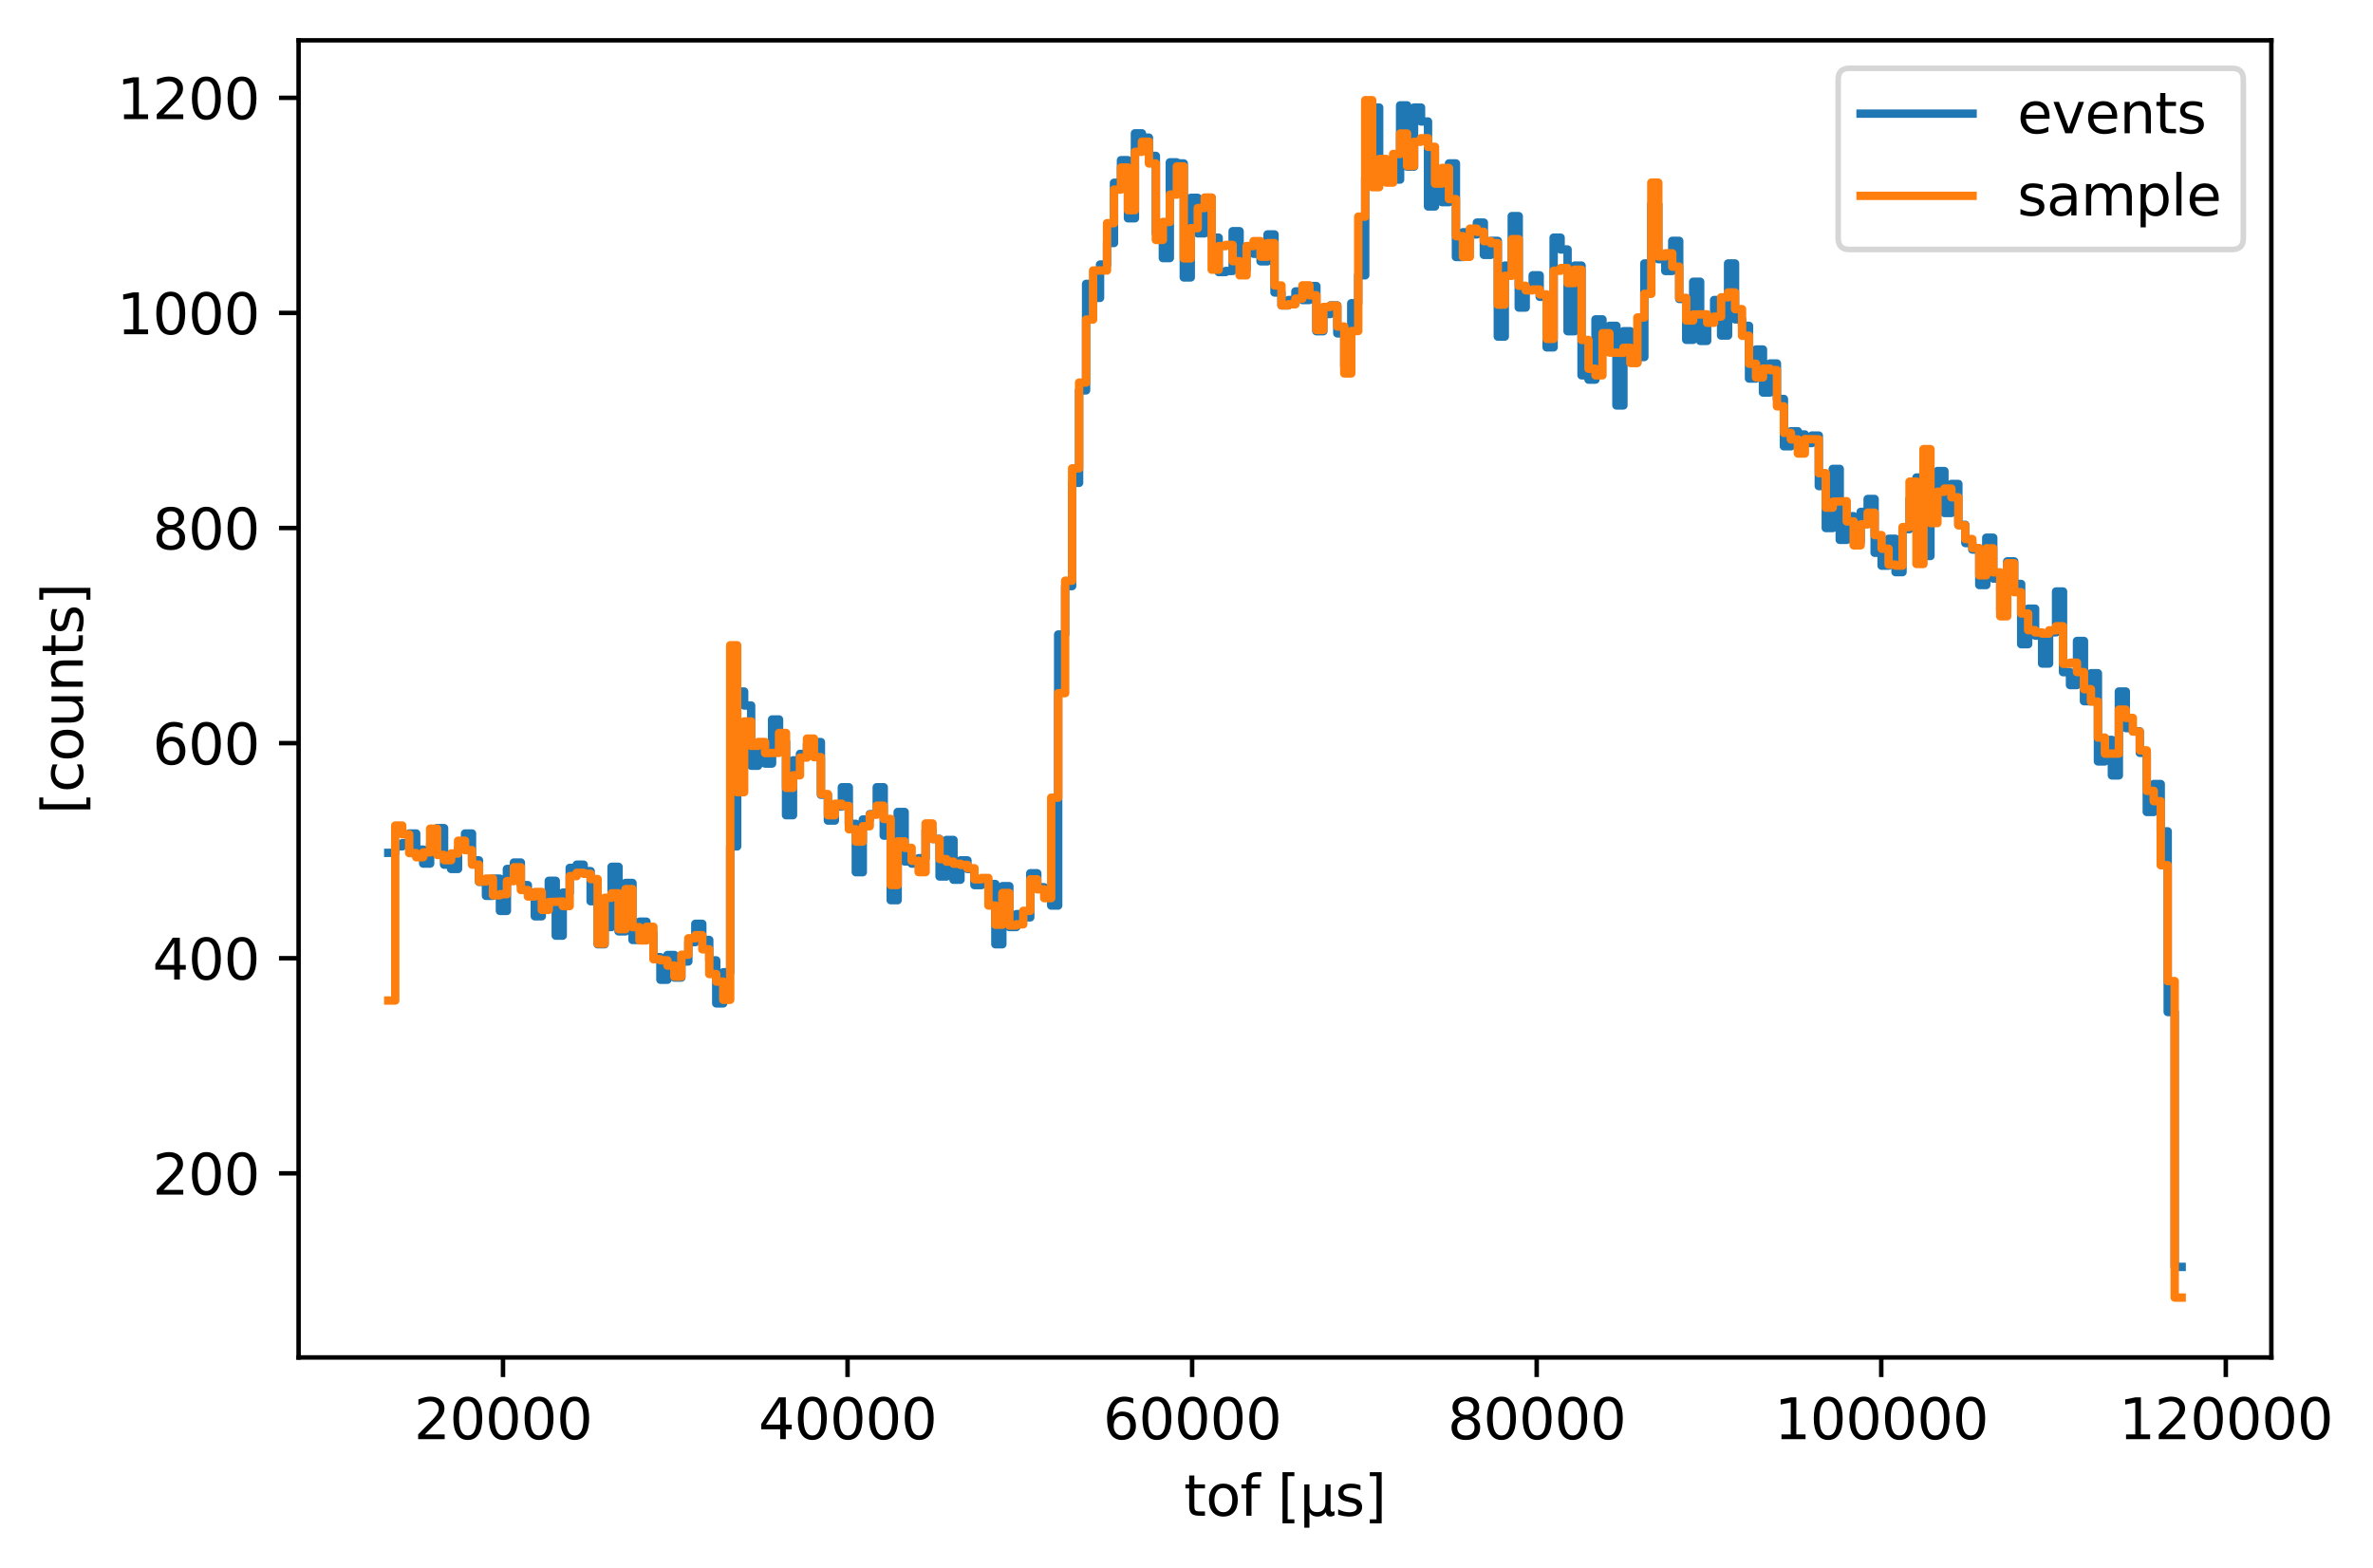 <?xml version="1.0" encoding="utf-8" standalone="no"?>
<!DOCTYPE svg PUBLIC "-//W3C//DTD SVG 1.1//EN"
  "http://www.w3.org/Graphics/SVG/1.1/DTD/svg11.dtd">
<svg xmlns:xlink="http://www.w3.org/1999/xlink" width="423.801pt" height="279.996pt" viewBox="0 0 423.801 279.996" xmlns="http://www.w3.org/2000/svg" version="1.1">
 <defs>
  <style type="text/css">*{stroke-linejoin: round; stroke-linecap: butt}</style>
 </defs>
 <g id="figure_1">
  <g id="patch_1">
   <path d="M 0 279.996 
L 423.801 279.996 
L 423.801 0 
L 0 0 
z
" style="fill: #ffffff"/>
  </g>
  <g id="axes_1">
   <g id="patch_2">
    <path d="M 53.328 242.44 
L 405.644 242.44 
L 405.644 7.2 
L 53.328 7.2 
z
" style="fill: #ffffff"/>
   </g>
   <g id="matplotlib.axis_1">
    <g id="xtick_1">
     <g id="line2d_1">
      <defs>
       <path id="m0e25da9e08" d="M 0 0 
L 0 3.5 
" style="stroke: #000000; stroke-width: 0.8"/>
      </defs>
      <g>
       <use xlink:href="#m0e25da9e08" x="89.833" y="242.44" style="stroke: #000000; stroke-width: 0.8"/>
      </g>
     </g>
     <g id="text_1">
      <!-- 20000 -->
      <g transform="translate(73.927 257.038) scale(0.1 -0.1)">
       <defs>
        <path id="DejaVuSans-32" d="M 1228 531 
L 3431 531 
L 3431 0 
L 469 0 
L 469 531 
Q 828 903 1448 1529 
Q 2069 2156 2228 2338 
Q 2531 2678 2651 2914 
Q 2772 3150 2772 3378 
Q 2772 3750 2511 3984 
Q 2250 4219 1831 4219 
Q 1534 4219 1204 4116 
Q 875 4013 500 3803 
L 500 4441 
Q 881 4594 1212 4672 
Q 1544 4750 1819 4750 
Q 2544 4750 2975 4387 
Q 3406 4025 3406 3419 
Q 3406 3131 3298 2873 
Q 3191 2616 2906 2266 
Q 2828 2175 2409 1742 
Q 1991 1309 1228 531 
z
" transform="scale(0.016)"/>
        <path id="DejaVuSans-30" d="M 2034 4250 
Q 1547 4250 1301 3770 
Q 1056 3291 1056 2328 
Q 1056 1369 1301 889 
Q 1547 409 2034 409 
Q 2525 409 2770 889 
Q 3016 1369 3016 2328 
Q 3016 3291 2770 3770 
Q 2525 4250 2034 4250 
z
M 2034 4750 
Q 2819 4750 3233 4129 
Q 3647 3509 3647 2328 
Q 3647 1150 3233 529 
Q 2819 -91 2034 -91 
Q 1250 -91 836 529 
Q 422 1150 422 2328 
Q 422 3509 836 4129 
Q 1250 4750 2034 4750 
z
" transform="scale(0.016)"/>
       </defs>
       <use xlink:href="#DejaVuSans-32"/>
       <use xlink:href="#DejaVuSans-30" x="63.623"/>
       <use xlink:href="#DejaVuSans-30" x="127.246"/>
       <use xlink:href="#DejaVuSans-30" x="190.869"/>
       <use xlink:href="#DejaVuSans-30" x="254.492"/>
      </g>
     </g>
    </g>
    <g id="xtick_2">
     <g id="line2d_2">
      <g>
       <use xlink:href="#m0e25da9e08" x="151.369" y="242.44" style="stroke: #000000; stroke-width: 0.8"/>
      </g>
     </g>
     <g id="text_2">
      <!-- 40000 -->
      <g transform="translate(135.463 257.038) scale(0.1 -0.1)">
       <defs>
        <path id="DejaVuSans-34" d="M 2419 4116 
L 825 1625 
L 2419 1625 
L 2419 4116 
z
M 2253 4666 
L 3047 4666 
L 3047 1625 
L 3713 1625 
L 3713 1100 
L 3047 1100 
L 3047 0 
L 2419 0 
L 2419 1100 
L 313 1100 
L 313 1709 
L 2253 4666 
z
" transform="scale(0.016)"/>
       </defs>
       <use xlink:href="#DejaVuSans-34"/>
       <use xlink:href="#DejaVuSans-30" x="63.623"/>
       <use xlink:href="#DejaVuSans-30" x="127.246"/>
       <use xlink:href="#DejaVuSans-30" x="190.869"/>
       <use xlink:href="#DejaVuSans-30" x="254.492"/>
      </g>
     </g>
    </g>
    <g id="xtick_3">
     <g id="line2d_3">
      <g>
       <use xlink:href="#m0e25da9e08" x="212.905" y="242.44" style="stroke: #000000; stroke-width: 0.8"/>
      </g>
     </g>
     <g id="text_3">
      <!-- 60000 -->
      <g transform="translate(196.999 257.038) scale(0.1 -0.1)">
       <defs>
        <path id="DejaVuSans-36" d="M 2113 2584 
Q 1688 2584 1439 2293 
Q 1191 2003 1191 1497 
Q 1191 994 1439 701 
Q 1688 409 2113 409 
Q 2538 409 2786 701 
Q 3034 994 3034 1497 
Q 3034 2003 2786 2293 
Q 2538 2584 2113 2584 
z
M 3366 4563 
L 3366 3988 
Q 3128 4100 2886 4159 
Q 2644 4219 2406 4219 
Q 1781 4219 1451 3797 
Q 1122 3375 1075 2522 
Q 1259 2794 1537 2939 
Q 1816 3084 2150 3084 
Q 2853 3084 3261 2657 
Q 3669 2231 3669 1497 
Q 3669 778 3244 343 
Q 2819 -91 2113 -91 
Q 1303 -91 875 529 
Q 447 1150 447 2328 
Q 447 3434 972 4092 
Q 1497 4750 2381 4750 
Q 2619 4750 2861 4703 
Q 3103 4656 3366 4563 
z
" transform="scale(0.016)"/>
       </defs>
       <use xlink:href="#DejaVuSans-36"/>
       <use xlink:href="#DejaVuSans-30" x="63.623"/>
       <use xlink:href="#DejaVuSans-30" x="127.246"/>
       <use xlink:href="#DejaVuSans-30" x="190.869"/>
       <use xlink:href="#DejaVuSans-30" x="254.492"/>
      </g>
     </g>
    </g>
    <g id="xtick_4">
     <g id="line2d_4">
      <g>
       <use xlink:href="#m0e25da9e08" x="274.442" y="242.44" style="stroke: #000000; stroke-width: 0.8"/>
      </g>
     </g>
     <g id="text_4">
      <!-- 80000 -->
      <g transform="translate(258.535 257.038) scale(0.1 -0.1)">
       <defs>
        <path id="DejaVuSans-38" d="M 2034 2216 
Q 1584 2216 1326 1975 
Q 1069 1734 1069 1313 
Q 1069 891 1326 650 
Q 1584 409 2034 409 
Q 2484 409 2743 651 
Q 3003 894 3003 1313 
Q 3003 1734 2745 1975 
Q 2488 2216 2034 2216 
z
M 1403 2484 
Q 997 2584 770 2862 
Q 544 3141 544 3541 
Q 544 4100 942 4425 
Q 1341 4750 2034 4750 
Q 2731 4750 3128 4425 
Q 3525 4100 3525 3541 
Q 3525 3141 3298 2862 
Q 3072 2584 2669 2484 
Q 3125 2378 3379 2068 
Q 3634 1759 3634 1313 
Q 3634 634 3220 271 
Q 2806 -91 2034 -91 
Q 1263 -91 848 271 
Q 434 634 434 1313 
Q 434 1759 690 2068 
Q 947 2378 1403 2484 
z
M 1172 3481 
Q 1172 3119 1398 2916 
Q 1625 2713 2034 2713 
Q 2441 2713 2670 2916 
Q 2900 3119 2900 3481 
Q 2900 3844 2670 4047 
Q 2441 4250 2034 4250 
Q 1625 4250 1398 4047 
Q 1172 3844 1172 3481 
z
" transform="scale(0.016)"/>
       </defs>
       <use xlink:href="#DejaVuSans-38"/>
       <use xlink:href="#DejaVuSans-30" x="63.623"/>
       <use xlink:href="#DejaVuSans-30" x="127.246"/>
       <use xlink:href="#DejaVuSans-30" x="190.869"/>
       <use xlink:href="#DejaVuSans-30" x="254.492"/>
      </g>
     </g>
    </g>
    <g id="xtick_5">
     <g id="line2d_5">
      <g>
       <use xlink:href="#m0e25da9e08" x="335.978" y="242.44" style="stroke: #000000; stroke-width: 0.8"/>
      </g>
     </g>
     <g id="text_5">
      <!-- 100000 -->
      <g transform="translate(316.89 257.038) scale(0.1 -0.1)">
       <defs>
        <path id="DejaVuSans-31" d="M 794 531 
L 1825 531 
L 1825 4091 
L 703 3866 
L 703 4441 
L 1819 4666 
L 2450 4666 
L 2450 531 
L 3481 531 
L 3481 0 
L 794 0 
L 794 531 
z
" transform="scale(0.016)"/>
       </defs>
       <use xlink:href="#DejaVuSans-31"/>
       <use xlink:href="#DejaVuSans-30" x="63.623"/>
       <use xlink:href="#DejaVuSans-30" x="127.246"/>
       <use xlink:href="#DejaVuSans-30" x="190.869"/>
       <use xlink:href="#DejaVuSans-30" x="254.492"/>
       <use xlink:href="#DejaVuSans-30" x="318.115"/>
      </g>
     </g>
    </g>
    <g id="xtick_6">
     <g id="line2d_6">
      <g>
       <use xlink:href="#m0e25da9e08" x="397.514" y="242.44" style="stroke: #000000; stroke-width: 0.8"/>
      </g>
     </g>
     <g id="text_6">
      <!-- 120000 -->
      <g transform="translate(378.426 257.038) scale(0.1 -0.1)">
       <use xlink:href="#DejaVuSans-31"/>
       <use xlink:href="#DejaVuSans-32" x="63.623"/>
       <use xlink:href="#DejaVuSans-30" x="127.246"/>
       <use xlink:href="#DejaVuSans-30" x="190.869"/>
       <use xlink:href="#DejaVuSans-30" x="254.492"/>
       <use xlink:href="#DejaVuSans-30" x="318.115"/>
      </g>
     </g>
    </g>
    <g id="text_7">
     <!-- tof [µs] -->
     <g transform="translate(211.43 270.717) scale(0.1 -0.1)">
      <defs>
       <path id="DejaVuSans-74" d="M 1172 4494 
L 1172 3500 
L 2356 3500 
L 2356 3053 
L 1172 3053 
L 1172 1153 
Q 1172 725 1289 603 
Q 1406 481 1766 481 
L 2356 481 
L 2356 0 
L 1766 0 
Q 1100 0 847 248 
Q 594 497 594 1153 
L 594 3053 
L 172 3053 
L 172 3500 
L 594 3500 
L 594 4494 
L 1172 4494 
z
" transform="scale(0.016)"/>
       <path id="DejaVuSans-6f" d="M 1959 3097 
Q 1497 3097 1228 2736 
Q 959 2375 959 1747 
Q 959 1119 1226 758 
Q 1494 397 1959 397 
Q 2419 397 2687 759 
Q 2956 1122 2956 1747 
Q 2956 2369 2687 2733 
Q 2419 3097 1959 3097 
z
M 1959 3584 
Q 2709 3584 3137 3096 
Q 3566 2609 3566 1747 
Q 3566 888 3137 398 
Q 2709 -91 1959 -91 
Q 1206 -91 779 398 
Q 353 888 353 1747 
Q 353 2609 779 3096 
Q 1206 3584 1959 3584 
z
" transform="scale(0.016)"/>
       <path id="DejaVuSans-66" d="M 2375 4863 
L 2375 4384 
L 1825 4384 
Q 1516 4384 1395 4259 
Q 1275 4134 1275 3809 
L 1275 3500 
L 2222 3500 
L 2222 3053 
L 1275 3053 
L 1275 0 
L 697 0 
L 697 3053 
L 147 3053 
L 147 3500 
L 697 3500 
L 697 3744 
Q 697 4328 969 4595 
Q 1241 4863 1831 4863 
L 2375 4863 
z
" transform="scale(0.016)"/>
       <path id="DejaVuSans-20" transform="scale(0.016)"/>
       <path id="DejaVuSans-5b" d="M 550 4863 
L 1875 4863 
L 1875 4416 
L 1125 4416 
L 1125 -397 
L 1875 -397 
L 1875 -844 
L 550 -844 
L 550 4863 
z
" transform="scale(0.016)"/>
       <path id="DejaVuSans-b5" d="M 544 -1331 
L 544 3500 
L 1119 3500 
L 1119 1325 
Q 1119 872 1334 640 
Q 1550 409 1972 409 
Q 2434 409 2667 671 
Q 2900 934 2900 1459 
L 2900 3500 
L 3475 3500 
L 3475 806 
Q 3475 619 3529 530 
Q 3584 441 3700 441 
Q 3728 441 3778 458 
Q 3828 475 3916 513 
L 3916 50 
Q 3788 -22 3673 -56 
Q 3559 -91 3450 -91 
Q 3234 -91 3106 31 
Q 2978 153 2931 403 
Q 2775 156 2548 32 
Q 2322 -91 2016 -91 
Q 1697 -91 1473 31 
Q 1250 153 1119 397 
L 1119 -1331 
L 544 -1331 
z
" transform="scale(0.016)"/>
       <path id="DejaVuSans-73" d="M 2834 3397 
L 2834 2853 
Q 2591 2978 2328 3040 
Q 2066 3103 1784 3103 
Q 1356 3103 1142 2972 
Q 928 2841 928 2578 
Q 928 2378 1081 2264 
Q 1234 2150 1697 2047 
L 1894 2003 
Q 2506 1872 2764 1633 
Q 3022 1394 3022 966 
Q 3022 478 2636 193 
Q 2250 -91 1575 -91 
Q 1294 -91 989 -36 
Q 684 19 347 128 
L 347 722 
Q 666 556 975 473 
Q 1284 391 1588 391 
Q 1994 391 2212 530 
Q 2431 669 2431 922 
Q 2431 1156 2273 1281 
Q 2116 1406 1581 1522 
L 1381 1569 
Q 847 1681 609 1914 
Q 372 2147 372 2553 
Q 372 3047 722 3315 
Q 1072 3584 1716 3584 
Q 2034 3584 2315 3537 
Q 2597 3491 2834 3397 
z
" transform="scale(0.016)"/>
       <path id="DejaVuSans-5d" d="M 1947 4863 
L 1947 -844 
L 622 -844 
L 622 -397 
L 1369 -397 
L 1369 4416 
L 622 4416 
L 622 4863 
L 1947 4863 
z
" transform="scale(0.016)"/>
      </defs>
      <use xlink:href="#DejaVuSans-74"/>
      <use xlink:href="#DejaVuSans-6f" x="39.209"/>
      <use xlink:href="#DejaVuSans-66" x="100.391"/>
      <use xlink:href="#DejaVuSans-20" x="135.596"/>
      <use xlink:href="#DejaVuSans-5b" x="167.383"/>
      <use xlink:href="#DejaVuSans-b5" x="206.396"/>
      <use xlink:href="#DejaVuSans-73" x="270.02"/>
      <use xlink:href="#DejaVuSans-5d" x="322.119"/>
     </g>
    </g>
   </g>
   <g id="matplotlib.axis_2">
    <g id="ytick_1">
     <g id="line2d_7">
      <defs>
       <path id="m28e8b050e5" d="M 0 0 
L -3.5 0 
" style="stroke: #000000; stroke-width: 0.8"/>
      </defs>
      <g>
       <use xlink:href="#m28e8b050e5" x="53.328" y="209.561" style="stroke: #000000; stroke-width: 0.8"/>
      </g>
     </g>
     <g id="text_8">
      <!-- 200 -->
      <g transform="translate(27.241 213.361) scale(0.1 -0.1)">
       <use xlink:href="#DejaVuSans-32"/>
       <use xlink:href="#DejaVuSans-30" x="63.623"/>
       <use xlink:href="#DejaVuSans-30" x="127.246"/>
      </g>
     </g>
    </g>
    <g id="ytick_2">
     <g id="line2d_8">
      <g>
       <use xlink:href="#m28e8b050e5" x="53.328" y="171.144" style="stroke: #000000; stroke-width: 0.8"/>
      </g>
     </g>
     <g id="text_9">
      <!-- 400 -->
      <g transform="translate(27.241 174.943) scale(0.1 -0.1)">
       <use xlink:href="#DejaVuSans-34"/>
       <use xlink:href="#DejaVuSans-30" x="63.623"/>
       <use xlink:href="#DejaVuSans-30" x="127.246"/>
      </g>
     </g>
    </g>
    <g id="ytick_3">
     <g id="line2d_9">
      <g>
       <use xlink:href="#m28e8b050e5" x="53.328" y="132.726" style="stroke: #000000; stroke-width: 0.8"/>
      </g>
     </g>
     <g id="text_10">
      <!-- 600 -->
      <g transform="translate(27.241 136.525) scale(0.1 -0.1)">
       <use xlink:href="#DejaVuSans-36"/>
       <use xlink:href="#DejaVuSans-30" x="63.623"/>
       <use xlink:href="#DejaVuSans-30" x="127.246"/>
      </g>
     </g>
    </g>
    <g id="ytick_4">
     <g id="line2d_10">
      <g>
       <use xlink:href="#m28e8b050e5" x="53.328" y="94.308" style="stroke: #000000; stroke-width: 0.8"/>
      </g>
     </g>
     <g id="text_11">
      <!-- 800 -->
      <g transform="translate(27.241 98.107) scale(0.1 -0.1)">
       <use xlink:href="#DejaVuSans-38"/>
       <use xlink:href="#DejaVuSans-30" x="63.623"/>
       <use xlink:href="#DejaVuSans-30" x="127.246"/>
      </g>
     </g>
    </g>
    <g id="ytick_5">
     <g id="line2d_11">
      <g>
       <use xlink:href="#m28e8b050e5" x="53.328" y="55.89" style="stroke: #000000; stroke-width: 0.8"/>
      </g>
     </g>
     <g id="text_12">
      <!-- 1000 -->
      <g transform="translate(20.878 59.689) scale(0.1 -0.1)">
       <use xlink:href="#DejaVuSans-31"/>
       <use xlink:href="#DejaVuSans-30" x="63.623"/>
       <use xlink:href="#DejaVuSans-30" x="127.246"/>
       <use xlink:href="#DejaVuSans-30" x="190.869"/>
      </g>
     </g>
    </g>
    <g id="ytick_6">
     <g id="line2d_12">
      <g>
       <use xlink:href="#m28e8b050e5" x="53.328" y="17.472" style="stroke: #000000; stroke-width: 0.8"/>
      </g>
     </g>
     <g id="text_13">
      <!-- 1200 -->
      <g transform="translate(20.878 21.271) scale(0.1 -0.1)">
       <use xlink:href="#DejaVuSans-31"/>
       <use xlink:href="#DejaVuSans-32" x="63.623"/>
       <use xlink:href="#DejaVuSans-30" x="127.246"/>
       <use xlink:href="#DejaVuSans-30" x="190.869"/>
      </g>
     </g>
    </g>
    <g id="text_14">
     <!-- [counts] -->
     <g transform="translate(14.798 145.433) rotate(-90) scale(0.1 -0.1)">
      <defs>
       <path id="DejaVuSans-63" d="M 3122 3366 
L 3122 2828 
Q 2878 2963 2633 3030 
Q 2388 3097 2138 3097 
Q 1578 3097 1268 2742 
Q 959 2388 959 1747 
Q 959 1106 1268 751 
Q 1578 397 2138 397 
Q 2388 397 2633 464 
Q 2878 531 3122 666 
L 3122 134 
Q 2881 22 2623 -34 
Q 2366 -91 2075 -91 
Q 1284 -91 818 406 
Q 353 903 353 1747 
Q 353 2603 823 3093 
Q 1294 3584 2113 3584 
Q 2378 3584 2631 3529 
Q 2884 3475 3122 3366 
z
" transform="scale(0.016)"/>
       <path id="DejaVuSans-75" d="M 544 1381 
L 544 3500 
L 1119 3500 
L 1119 1403 
Q 1119 906 1312 657 
Q 1506 409 1894 409 
Q 2359 409 2629 706 
Q 2900 1003 2900 1516 
L 2900 3500 
L 3475 3500 
L 3475 0 
L 2900 0 
L 2900 538 
Q 2691 219 2414 64 
Q 2138 -91 1772 -91 
Q 1169 -91 856 284 
Q 544 659 544 1381 
z
M 1991 3584 
L 1991 3584 
z
" transform="scale(0.016)"/>
       <path id="DejaVuSans-6e" d="M 3513 2113 
L 3513 0 
L 2938 0 
L 2938 2094 
Q 2938 2591 2744 2837 
Q 2550 3084 2163 3084 
Q 1697 3084 1428 2787 
Q 1159 2491 1159 1978 
L 1159 0 
L 581 0 
L 581 3500 
L 1159 3500 
L 1159 2956 
Q 1366 3272 1645 3428 
Q 1925 3584 2291 3584 
Q 2894 3584 3203 3211 
Q 3513 2838 3513 2113 
z
" transform="scale(0.016)"/>
      </defs>
      <use xlink:href="#DejaVuSans-5b"/>
      <use xlink:href="#DejaVuSans-63" x="39.014"/>
      <use xlink:href="#DejaVuSans-6f" x="93.994"/>
      <use xlink:href="#DejaVuSans-75" x="155.176"/>
      <use xlink:href="#DejaVuSans-6e" x="218.555"/>
      <use xlink:href="#DejaVuSans-74" x="281.934"/>
      <use xlink:href="#DejaVuSans-73" x="321.143"/>
      <use xlink:href="#DejaVuSans-5d" x="373.242"/>
     </g>
    </g>
   </g>
   <g id="patch_3">
    <path d="M 53.328 242.44 
L 53.328 7.2 
" style="fill: none; stroke: #000000; stroke-width: 0.8; stroke-linejoin: miter; stroke-linecap: square"/>
   </g>
   <g id="patch_4">
    <path d="M 405.644 242.44 
L 405.644 7.2 
" style="fill: none; stroke: #000000; stroke-width: 0.8; stroke-linejoin: miter; stroke-linecap: square"/>
   </g>
   <g id="patch_5">
    <path d="M 53.328 242.44 
L 405.644 242.44 
" style="fill: none; stroke: #000000; stroke-width: 0.8; stroke-linejoin: miter; stroke-linecap: square"/>
   </g>
   <g id="patch_6">
    <path d="M 53.328 7.2 
L 405.644 7.2 
" style="fill: none; stroke: #000000; stroke-width: 0.8; stroke-linejoin: miter; stroke-linecap: square"/>
   </g>
   <g id="legend_1">
    <g id="patch_7">
     <path d="M 330.286 44.556 
L 398.644 44.556 
Q 400.644 44.556 400.644 42.556 
L 400.644 14.2 
Q 400.644 12.2 398.644 12.2 
L 330.286 12.2 
Q 328.286 12.2 328.286 14.2 
L 328.286 42.556 
Q 328.286 44.556 330.286 44.556 
z
" style="fill: #ffffff; opacity: 0.8; stroke: #cccccc; stroke-linejoin: miter"/>
    </g>
    <g id="line2d_13">
     <path d="M 332.286 20.298 
L 332.286 20.298 
L 342.286 20.298 
L 342.286 20.298 
L 352.286 20.298 
" style="fill: none; stroke: #1f77b4; stroke-width: 1.5; stroke-linecap: square"/>
    </g>
    <g id="text_15">
     <!-- events -->
     <g transform="translate(360.286 23.798) scale(0.1 -0.1)">
      <defs>
       <path id="DejaVuSans-65" d="M 3597 1894 
L 3597 1613 
L 953 1613 
Q 991 1019 1311 708 
Q 1631 397 2203 397 
Q 2534 397 2845 478 
Q 3156 559 3463 722 
L 3463 178 
Q 3153 47 2828 -22 
Q 2503 -91 2169 -91 
Q 1331 -91 842 396 
Q 353 884 353 1716 
Q 353 2575 817 3079 
Q 1281 3584 2069 3584 
Q 2775 3584 3186 3129 
Q 3597 2675 3597 1894 
z
M 3022 2063 
Q 3016 2534 2758 2815 
Q 2500 3097 2075 3097 
Q 1594 3097 1305 2825 
Q 1016 2553 972 2059 
L 3022 2063 
z
" transform="scale(0.016)"/>
       <path id="DejaVuSans-76" d="M 191 3500 
L 800 3500 
L 1894 563 
L 2988 3500 
L 3597 3500 
L 2284 0 
L 1503 0 
L 191 3500 
z
" transform="scale(0.016)"/>
      </defs>
      <use xlink:href="#DejaVuSans-65"/>
      <use xlink:href="#DejaVuSans-76" x="61.523"/>
      <use xlink:href="#DejaVuSans-65" x="120.703"/>
      <use xlink:href="#DejaVuSans-6e" x="182.227"/>
      <use xlink:href="#DejaVuSans-74" x="245.605"/>
      <use xlink:href="#DejaVuSans-73" x="284.814"/>
     </g>
    </g>
    <g id="line2d_14">
     <path d="M 332.286 34.977 
L 332.286 34.977 
L 342.286 34.977 
L 342.286 34.977 
L 352.286 34.977 
" style="fill: none; stroke: #ff7f0e; stroke-width: 1.5; stroke-linecap: square"/>
    </g>
    <g id="text_16">
     <!-- sample -->
     <g transform="translate(360.286 38.477) scale(0.1 -0.1)">
      <defs>
       <path id="DejaVuSans-61" d="M 2194 1759 
Q 1497 1759 1228 1600 
Q 959 1441 959 1056 
Q 959 750 1161 570 
Q 1363 391 1709 391 
Q 2188 391 2477 730 
Q 2766 1069 2766 1631 
L 2766 1759 
L 2194 1759 
z
M 3341 1997 
L 3341 0 
L 2766 0 
L 2766 531 
Q 2569 213 2275 61 
Q 1981 -91 1556 -91 
Q 1019 -91 701 211 
Q 384 513 384 1019 
Q 384 1609 779 1909 
Q 1175 2209 1959 2209 
L 2766 2209 
L 2766 2266 
Q 2766 2663 2505 2880 
Q 2244 3097 1772 3097 
Q 1472 3097 1187 3025 
Q 903 2953 641 2809 
L 641 3341 
Q 956 3463 1253 3523 
Q 1550 3584 1831 3584 
Q 2591 3584 2966 3190 
Q 3341 2797 3341 1997 
z
" transform="scale(0.016)"/>
       <path id="DejaVuSans-6d" d="M 3328 2828 
Q 3544 3216 3844 3400 
Q 4144 3584 4550 3584 
Q 5097 3584 5394 3201 
Q 5691 2819 5691 2113 
L 5691 0 
L 5113 0 
L 5113 2094 
Q 5113 2597 4934 2840 
Q 4756 3084 4391 3084 
Q 3944 3084 3684 2787 
Q 3425 2491 3425 1978 
L 3425 0 
L 2847 0 
L 2847 2094 
Q 2847 2600 2669 2842 
Q 2491 3084 2119 3084 
Q 1678 3084 1418 2786 
Q 1159 2488 1159 1978 
L 1159 0 
L 581 0 
L 581 3500 
L 1159 3500 
L 1159 2956 
Q 1356 3278 1631 3431 
Q 1906 3584 2284 3584 
Q 2666 3584 2933 3390 
Q 3200 3197 3328 2828 
z
" transform="scale(0.016)"/>
       <path id="DejaVuSans-70" d="M 1159 525 
L 1159 -1331 
L 581 -1331 
L 581 3500 
L 1159 3500 
L 1159 2969 
Q 1341 3281 1617 3432 
Q 1894 3584 2278 3584 
Q 2916 3584 3314 3078 
Q 3713 2572 3713 1747 
Q 3713 922 3314 415 
Q 2916 -91 2278 -91 
Q 1894 -91 1617 61 
Q 1341 213 1159 525 
z
M 3116 1747 
Q 3116 2381 2855 2742 
Q 2594 3103 2138 3103 
Q 1681 3103 1420 2742 
Q 1159 2381 1159 1747 
Q 1159 1113 1420 752 
Q 1681 391 2138 391 
Q 2594 391 2855 752 
Q 3116 1113 3116 1747 
z
" transform="scale(0.016)"/>
       <path id="DejaVuSans-6c" d="M 603 4863 
L 1178 4863 
L 1178 0 
L 603 0 
L 603 4863 
z
" transform="scale(0.016)"/>
      </defs>
      <use xlink:href="#DejaVuSans-73"/>
      <use xlink:href="#DejaVuSans-61" x="52.1"/>
      <use xlink:href="#DejaVuSans-6d" x="113.379"/>
      <use xlink:href="#DejaVuSans-70" x="210.791"/>
      <use xlink:href="#DejaVuSans-6c" x="274.268"/>
      <use xlink:href="#DejaVuSans-65" x="302.051"/>
     </g>
    </g>
   </g>
   <g id="line2d_15">
    <path d="M 69.342 152.319 
L 70.589 152.319 
L 70.589 151.166 
L 71.835 151.166 
L 71.835 150.59 
L 73.081 150.59 
L 73.081 148.861 
L 74.327 148.861 
L 74.327 151.743 
L 75.574 151.743 
L 75.574 154.24 
L 76.82 154.24 
L 76.82 150.782 
L 78.066 150.782 
L 78.066 147.901 
L 79.312 147.901 
L 79.312 154.432 
L 80.559 154.432 
L 80.559 155.2 
L 81.805 155.2 
L 81.805 151.55 
L 83.051 151.55 
L 83.051 148.861 
L 84.298 148.861 
L 84.298 153.663 
L 85.544 153.663 
L 85.544 157.505 
L 86.79 157.505 
L 86.79 160.002 
L 88.036 160.002 
L 88.036 156.929 
L 89.283 156.929 
L 89.283 162.692 
L 90.529 162.692 
L 90.529 155.2 
L 91.775 155.2 
L 91.775 154.048 
L 93.021 154.048 
L 93.021 158.081 
L 94.268 158.081 
L 94.268 159.426 
L 95.514 159.426 
L 95.514 163.652 
L 96.76 163.652 
L 96.76 160.002 
L 98.006 160.002 
L 98.006 157.313 
L 99.253 157.313 
L 99.253 167.11 
L 100.499 167.11 
L 100.499 159.426 
L 101.745 159.426 
L 101.745 155.008 
L 102.991 155.008 
L 102.991 154.432 
L 104.238 154.432 
L 104.238 155.584 
L 105.484 155.584 
L 105.484 160.963 
L 106.73 160.963 
L 106.73 168.646 
L 107.976 168.646 
L 107.976 165.573 
L 109.223 165.573 
L 109.223 154.816 
L 110.469 154.816 
L 110.469 166.341 
L 111.715 166.341 
L 111.715 157.697 
L 112.961 157.697 
L 112.961 167.878 
L 114.208 167.878 
L 114.208 164.613 
L 115.454 164.613 
L 115.454 166.725 
L 116.7 166.725 
L 116.7 170.951 
L 117.946 170.951 
L 117.946 174.985 
L 119.193 174.985 
L 119.193 170.567 
L 120.439 170.567 
L 120.439 174.601 
L 121.685 174.601 
L 121.685 171.72 
L 122.931 171.72 
L 122.931 168.262 
L 124.178 168.262 
L 124.178 164.997 
L 125.424 164.997 
L 125.424 167.878 
L 126.67 167.878 
L 126.67 171.528 
L 127.916 171.528 
L 127.916 179.211 
L 129.163 179.211 
L 129.163 173.641 
L 130.409 173.641 
L 130.409 151.166 
L 131.655 151.166 
L 131.655 123.505 
L 132.901 123.505 
L 132.901 126.003 
L 134.148 126.003 
L 134.148 136.76 
L 135.394 136.76 
L 135.394 133.302 
L 136.64 133.302 
L 136.64 136.375 
L 137.886 136.375 
L 137.886 128.5 
L 139.133 128.5 
L 139.133 132.534 
L 140.379 132.534 
L 140.379 145.596 
L 141.625 145.596 
L 141.625 135.799 
L 142.871 135.799 
L 142.871 134.647 
L 144.118 134.647 
L 144.118 132.918 
L 145.364 132.918 
L 145.364 132.534 
L 146.61 132.534 
L 146.61 141.946 
L 147.856 141.946 
L 147.856 146.556 
L 149.103 146.556 
L 149.103 144.059 
L 150.349 144.059 
L 150.349 140.601 
L 151.595 140.601 
L 151.595 147.132 
L 152.841 147.132 
L 152.841 155.776 
L 154.088 155.776 
L 154.088 146.364 
L 155.334 146.364 
L 155.334 145.404 
L 156.58 145.404 
L 156.58 140.601 
L 157.826 140.601 
L 157.826 149.245 
L 159.073 149.245 
L 159.073 160.771 
L 160.319 160.771 
L 160.319 145.019 
L 161.565 145.019 
L 161.565 153.856 
L 162.811 153.856 
L 162.811 154.24 
L 164.058 154.24 
L 164.058 153.279 
L 165.304 153.279 
L 165.304 148.285 
L 166.55 148.285 
L 166.55 149.822 
L 167.796 149.822 
L 167.796 156.545 
L 169.043 156.545 
L 169.043 150.014 
L 170.289 150.014 
L 170.289 157.121 
L 171.535 157.121 
L 171.535 153.663 
L 172.781 153.663 
L 172.781 155.2 
L 174.028 155.2 
L 174.028 158.081 
L 175.274 158.081 
L 175.274 157.505 
L 176.52 157.505 
L 176.52 157.889 
L 177.766 157.889 
L 177.766 168.646 
L 179.013 168.646 
L 179.013 158.274 
L 180.259 158.274 
L 180.259 165.573 
L 181.505 165.573 
L 181.505 163.268 
L 182.751 163.268 
L 182.751 163.844 
L 183.998 163.844 
L 183.998 155.968 
L 185.244 155.968 
L 185.244 158.466 
L 186.49 158.466 
L 186.49 158.85 
L 187.736 158.85 
L 187.736 161.731 
L 188.983 161.731 
L 188.983 113.325 
L 190.229 113.325 
L 190.229 104.681 
L 191.475 104.681 
L 191.475 86.24 
L 192.721 86.24 
L 192.721 69.72 
L 193.968 69.72 
L 193.968 50.703 
L 195.214 50.703 
L 195.214 53.201 
L 196.46 53.201 
L 196.46 47.246 
L 197.706 47.246 
L 197.706 43.404 
L 198.953 43.404 
L 198.953 32.647 
L 200.199 32.647 
L 200.199 28.613 
L 201.445 28.613 
L 201.445 38.986 
L 202.692 38.986 
L 202.692 23.811 
L 203.938 23.811 
L 203.938 24.579 
L 205.184 24.579 
L 205.184 27.845 
L 206.43 27.845 
L 206.43 41.675 
L 207.677 41.675 
L 207.677 46.093 
L 208.923 46.093 
L 208.923 28.997 
L 210.169 28.997 
L 210.169 29.189 
L 211.415 29.189 
L 211.415 49.551 
L 212.662 49.551 
L 212.662 35.336 
L 213.908 35.336 
L 213.908 41.675 
L 215.154 41.675 
L 215.154 35.336 
L 216.4 35.336 
L 216.4 42.444 
L 217.647 42.444 
L 217.647 48.59 
L 218.893 48.59 
L 218.893 48.398 
L 220.139 48.398 
L 220.139 41.291 
L 221.385 41.291 
L 221.385 48.206 
L 222.632 48.206 
L 222.632 43.98 
L 223.878 43.98 
L 223.878 45.325 
L 225.124 45.325 
L 225.124 46.67 
L 226.37 46.67 
L 226.37 41.867 
L 227.617 41.867 
L 227.617 52.24 
L 228.863 52.24 
L 228.863 54.545 
L 230.109 54.545 
L 230.109 53.585 
L 231.355 53.585 
L 231.355 52.048 
L 232.602 52.048 
L 232.602 53.585 
L 233.848 53.585 
L 233.848 51.088 
L 235.094 51.088 
L 235.094 59.155 
L 236.34 59.155 
L 236.34 56.082 
L 237.587 56.082 
L 237.587 54.545 
L 238.833 54.545 
L 238.833 59.54 
L 240.079 59.54 
L 240.079 65.494 
L 241.325 65.494 
L 241.325 54.161 
L 242.572 54.161 
L 242.572 49.167 
L 243.818 49.167 
L 243.818 31.687 
L 245.064 31.687 
L 245.064 19.201 
L 246.31 19.201 
L 246.31 29.382 
L 247.557 29.382 
L 247.557 31.687 
L 248.803 31.687 
L 248.803 32.071 
L 250.049 32.071 
L 250.049 18.817 
L 251.295 18.817 
L 251.295 29.766 
L 252.542 29.766 
L 252.542 19.201 
L 253.788 19.201 
L 253.788 21.698 
L 255.034 21.698 
L 255.034 36.873 
L 256.28 36.873 
L 256.28 30.726 
L 257.527 30.726 
L 257.527 36.105 
L 258.773 36.105 
L 258.773 29.189 
L 260.019 29.189 
L 260.019 45.901 
L 261.265 45.901 
L 261.265 41.483 
L 262.512 41.483 
L 262.512 41.867 
L 263.758 41.867 
L 263.758 39.754 
L 265.004 39.754 
L 265.004 45.517 
L 266.25 45.517 
L 266.25 43.02 
L 267.497 43.02 
L 267.497 60.116 
L 268.743 60.116 
L 268.743 47.438 
L 269.989 47.438 
L 269.989 38.602 
L 271.235 38.602 
L 271.235 54.929 
L 272.482 54.929 
L 272.482 51.28 
L 273.728 51.28 
L 273.728 49.167 
L 274.974 49.167 
L 274.974 53.009 
L 276.22 53.009 
L 276.22 62.037 
L 277.467 62.037 
L 277.467 42.444 
L 278.713 42.444 
L 278.713 44.557 
L 279.959 44.557 
L 279.959 59.155 
L 281.205 59.155 
L 281.205 47.438 
L 282.452 47.438 
L 282.452 67.031 
L 283.698 67.031 
L 283.698 67.799 
L 284.944 67.799 
L 284.944 57.042 
L 286.19 57.042 
L 286.19 60.884 
L 287.437 60.884 
L 287.437 58.195 
L 288.683 58.195 
L 288.683 72.41 
L 289.929 72.41 
L 289.929 59.155 
L 291.175 59.155 
L 291.175 64.726 
L 292.422 64.726 
L 292.422 63.766 
L 293.668 63.766 
L 293.668 47.054 
L 294.914 47.054 
L 294.914 36.489 
L 296.16 36.489 
L 296.16 46.285 
L 297.407 46.285 
L 297.407 48.398 
L 298.653 48.398 
L 298.653 43.02 
L 299.899 43.02 
L 299.899 53.393 
L 301.145 53.393 
L 301.145 60.692 
L 302.392 60.692 
L 302.392 50.319 
L 303.638 50.319 
L 303.638 60.884 
L 304.884 60.884 
L 304.884 56.466 
L 306.13 56.466 
L 306.13 53.585 
L 307.377 53.585 
L 307.377 59.924 
L 308.623 59.924 
L 308.623 47.054 
L 309.869 47.054 
L 309.869 57.042 
L 311.115 57.042 
L 311.115 58.195 
L 312.362 58.195 
L 312.362 67.607 
L 313.608 67.607 
L 313.608 62.421 
L 314.854 62.421 
L 314.854 70.105 
L 316.1 70.105 
L 316.1 64.918 
L 317.347 64.918 
L 317.347 71.257 
L 318.593 71.257 
L 318.593 79.709 
L 319.839 79.709 
L 319.839 77.02 
L 321.086 77.02 
L 321.086 77.596 
L 322.332 77.596 
L 322.332 79.133 
L 323.578 79.133 
L 323.578 77.788 
L 324.824 77.788 
L 324.824 86.816 
L 326.071 86.816 
L 326.071 94.308 
L 327.317 94.308 
L 327.317 83.743 
L 328.563 83.743 
L 328.563 96.421 
L 329.809 96.421 
L 329.809 92.195 
L 331.056 92.195 
L 331.056 96.805 
L 332.302 96.805 
L 332.302 91.426 
L 333.548 91.426 
L 333.548 89.121 
L 334.794 89.121 
L 334.794 98.726 
L 336.041 98.726 
L 336.041 101.031 
L 337.287 101.031 
L 337.287 96.229 
L 338.533 96.229 
L 338.533 102.183 
L 339.779 102.183 
L 339.779 94.5 
L 341.026 94.5 
L 341.026 89.121 
L 342.272 89.121 
L 342.272 85.28 
L 343.518 85.28 
L 343.518 99.302 
L 344.764 99.302 
L 344.764 87.585 
L 346.011 87.585 
L 346.011 84.127 
L 347.257 84.127 
L 347.257 91.619 
L 348.503 91.619 
L 348.503 86.432 
L 349.749 86.432 
L 349.749 93.732 
L 350.996 93.732 
L 350.996 96.997 
L 352.242 96.997 
L 352.242 98.15 
L 353.488 98.15 
L 353.488 104.489 
L 354.734 104.489 
L 354.734 96.037 
L 355.981 96.037 
L 355.981 103.336 
L 357.227 103.336 
L 357.227 108.907 
L 358.473 108.907 
L 358.473 100.263 
L 359.719 100.263 
L 359.719 104.296 
L 360.966 104.296 
L 360.966 115.053 
L 362.212 115.053 
L 362.212 108.714 
L 363.458 108.714 
L 363.458 113.517 
L 364.704 113.517 
L 364.704 118.511 
L 365.951 118.511 
L 365.951 112.94 
L 367.197 112.94 
L 367.197 105.641 
L 368.443 105.641 
L 368.443 120.048 
L 369.689 120.048 
L 369.689 122.353 
L 370.936 122.353 
L 370.936 114.477 
L 372.182 114.477 
L 372.182 125.234 
L 373.428 125.234 
L 373.428 120.24 
L 374.674 120.24 
L 374.674 135.991 
L 375.921 135.991 
L 375.921 132.149 
L 377.167 132.149 
L 377.167 138.488 
L 378.413 138.488 
L 378.413 123.505 
L 379.659 123.505 
L 379.659 130.036 
L 380.906 130.036 
L 380.906 130.613 
L 382.152 130.613 
L 382.152 134.454 
L 383.398 134.454 
L 383.398 145.019 
L 384.644 145.019 
L 384.644 140.025 
L 385.891 140.025 
L 385.891 148.477 
L 387.137 148.477 
L 387.137 180.748 
L 388.383 180.748 
L 388.383 226.273 
L 389.629 226.273 
L 389.629 226.273 
" clip-path="url(#p544b50b76a)" style="fill: none; stroke: #1f77b4; stroke-width: 1.5; stroke-linecap: square"/>
   </g>
   <g id="line2d_16">
    <path d="M 69.342 178.698 
L 70.589 178.698 
L 70.589 147.439 
L 71.835 147.439 
L 71.835 149.007 
L 73.081 149.007 
L 73.081 152.36 
L 74.327 152.36 
L 74.327 153.102 
L 75.574 153.102 
L 75.574 152.237 
L 76.82 152.237 
L 76.82 148.001 
L 78.066 148.001 
L 78.066 152.687 
L 79.312 152.687 
L 79.312 153.625 
L 80.559 153.625 
L 80.559 152.435 
L 81.805 152.435 
L 81.805 150.156 
L 83.051 150.156 
L 83.051 151.833 
L 84.298 151.833 
L 84.298 154.427 
L 85.544 154.427 
L 85.544 157.45 
L 86.79 157.45 
L 86.79 156.907 
L 88.036 156.907 
L 88.036 159.898 
L 89.283 159.898 
L 89.283 159.706 
L 90.529 159.706 
L 90.529 157.37 
L 91.775 157.37 
L 91.775 154.896 
L 93.021 154.896 
L 93.021 158.954 
L 94.268 158.954 
L 94.268 160.112 
L 95.514 160.112 
L 95.514 159.311 
L 96.76 159.311 
L 96.76 162.51 
L 98.006 162.51 
L 98.006 161.113 
L 100.499 161.012 
L 100.499 161.826 
L 101.745 161.826 
L 101.745 156.477 
L 102.991 156.477 
L 102.991 155.888 
L 104.238 155.888 
L 104.238 156.061 
L 105.484 156.061 
L 105.484 157.004 
L 106.73 157.004 
L 106.73 168.543 
L 107.976 168.543 
L 107.976 160.349 
L 109.223 160.349 
L 109.223 159.546 
L 110.469 159.546 
L 110.469 165.957 
L 111.715 165.957 
L 111.715 158.799 
L 112.961 158.799 
L 112.961 165.594 
L 114.208 165.594 
L 114.208 167.961 
L 115.454 167.961 
L 115.454 165.526 
L 116.7 165.526 
L 116.7 171.327 
L 117.946 171.327 
L 117.946 171.509 
L 119.193 171.509 
L 119.193 172.451 
L 120.439 172.451 
L 120.439 174.432 
L 121.685 174.432 
L 121.685 170.518 
L 122.931 170.518 
L 122.931 167.578 
L 124.178 167.578 
L 124.178 167.03 
L 125.424 167.03 
L 125.424 169.548 
L 126.67 169.548 
L 126.67 173.968 
L 127.916 173.968 
L 127.916 175.311 
L 129.163 175.311 
L 129.163 178.568 
L 130.409 178.568 
L 130.409 115.245 
L 131.655 115.245 
L 131.655 141.49 
L 132.901 141.49 
L 132.901 128.853 
L 134.148 128.853 
L 134.148 133.206 
L 135.394 133.206 
L 135.394 132.526 
L 136.64 132.526 
L 136.64 134.502 
L 139.133 134.461 
L 139.133 130.907 
L 140.379 130.907 
L 140.379 140.714 
L 141.625 140.714 
L 141.625 138.473 
L 142.871 138.473 
L 142.871 135.311 
L 144.118 135.311 
L 144.118 131.913 
L 145.364 131.913 
L 145.364 135.229 
L 146.61 135.229 
L 146.61 141.819 
L 147.856 141.819 
L 147.856 145.598 
L 149.103 145.598 
L 149.103 143.548 
L 150.349 143.548 
L 150.349 143.941 
L 151.595 143.941 
L 151.595 148.105 
L 152.841 148.105 
L 152.841 150.31 
L 154.088 150.31 
L 154.088 147.57 
L 155.334 147.57 
L 155.334 145.502 
L 156.58 145.502 
L 156.58 143.898 
L 157.826 143.898 
L 157.826 146.264 
L 159.073 146.264 
L 159.073 158.057 
L 160.319 158.057 
L 160.319 150.273 
L 161.565 150.273 
L 161.565 151.431 
L 162.811 151.431 
L 162.811 153.726 
L 164.058 153.726 
L 164.058 155.758 
L 165.304 155.758 
L 165.304 147.07 
L 166.55 147.07 
L 166.55 149.875 
L 167.796 149.875 
L 167.796 153.432 
L 169.043 153.432 
L 169.043 153.891 
L 170.289 153.891 
L 170.289 154.264 
L 171.535 154.264 
L 171.535 154.473 
L 172.781 154.473 
L 172.781 155.074 
L 174.028 155.074 
L 174.028 157.051 
L 175.274 157.051 
L 175.274 156.806 
L 176.52 156.806 
L 176.52 161.729 
L 177.766 161.729 
L 177.766 165.156 
L 179.013 165.156 
L 179.013 159.493 
L 180.259 159.493 
L 180.259 165.295 
L 181.505 165.295 
L 181.505 165.084 
L 182.751 165.084 
L 182.751 162.675 
L 183.998 162.675 
L 183.998 157.051 
L 185.244 157.051 
L 185.244 158.839 
L 186.49 158.839 
L 186.49 160.408 
L 187.736 160.408 
L 187.736 142.467 
L 188.983 142.467 
L 188.983 123.803 
L 190.229 123.803 
L 190.229 103.716 
L 191.475 103.716 
L 191.475 83.648 
L 192.721 83.648 
L 192.721 68.327 
L 193.968 68.327 
L 193.968 57.071 
L 195.214 57.071 
L 195.214 48.311 
L 197.706 48.311 
L 197.706 39.86 
L 198.953 39.86 
L 198.953 33.861 
L 200.199 33.861 
L 200.199 29.924 
L 201.445 29.924 
L 201.445 37.537 
L 202.692 37.537 
L 202.692 27.114 
L 203.938 27.114 
L 203.938 25.306 
L 205.184 25.306 
L 205.184 29.193 
L 206.43 29.193 
L 206.43 42.852 
L 207.677 42.852 
L 207.677 39.64 
L 208.923 39.64 
L 208.923 34.758 
L 210.169 34.758 
L 210.169 29.725 
L 211.415 29.725 
L 211.415 46.156 
L 212.662 46.156 
L 212.662 40.754 
L 213.908 40.754 
L 213.908 37.152 
L 215.154 37.152 
L 215.154 35.277 
L 216.4 35.277 
L 216.4 48.167 
L 217.647 48.167 
L 217.647 43.957 
L 218.893 43.957 
L 218.893 43.74 
L 220.139 43.74 
L 220.139 46.647 
L 221.385 46.647 
L 221.385 49.173 
L 222.632 49.173 
L 222.632 43.949 
L 223.878 43.949 
L 223.878 43.063 
L 225.124 43.063 
L 225.124 45.84 
L 226.37 45.84 
L 226.37 43.427 
L 227.617 43.427 
L 227.617 50.983 
L 228.863 50.983 
L 228.863 54.534 
L 230.109 54.534 
L 230.109 54.344 
L 231.355 54.344 
L 231.355 53.338 
L 232.602 53.338 
L 232.602 50.958 
L 233.848 50.958 
L 233.848 52.739 
L 235.094 52.739 
L 235.094 58.941 
L 236.34 58.941 
L 236.34 54.824 
L 237.587 54.824 
L 237.587 54.588 
L 238.833 54.588 
L 238.833 58.318 
L 240.079 58.318 
L 240.079 66.697 
L 241.325 66.697 
L 241.325 59.123 
L 242.572 59.123 
L 242.572 38.691 
L 243.818 38.691 
L 243.818 17.893 
L 245.064 17.893 
L 245.064 33.426 
L 246.31 33.426 
L 246.31 28.396 
L 247.557 28.396 
L 247.557 32.607 
L 248.803 32.607 
L 248.803 27.498 
L 250.049 27.498 
L 250.049 23.852 
L 251.295 23.852 
L 251.295 29.637 
L 252.542 29.637 
L 252.542 25.326 
L 253.788 25.326 
L 253.788 24.684 
L 255.034 24.684 
L 255.034 26.224 
L 256.28 26.224 
L 256.28 32.797 
L 257.527 32.797 
L 257.527 30.003 
L 258.773 30.003 
L 258.773 35.555 
L 260.019 35.555 
L 260.019 42.178 
L 261.265 42.178 
L 261.265 45.869 
L 262.512 45.869 
L 262.512 40.837 
L 263.758 40.837 
L 263.758 41.405 
L 265.004 41.405 
L 265.004 43.065 
L 266.25 43.065 
L 266.25 43.427 
L 267.497 43.427 
L 267.497 54.411 
L 268.743 54.411 
L 268.743 49.261 
L 269.989 49.261 
L 269.989 42.716 
L 271.235 42.716 
L 271.235 51.04 
L 272.482 51.04 
L 272.482 51.855 
L 273.728 51.855 
L 273.728 51.706 
L 274.974 51.706 
L 274.974 52.578 
L 276.22 52.578 
L 276.22 60.521 
L 277.467 60.521 
L 277.467 48.357 
L 278.713 48.357 
L 278.713 47.88 
L 279.959 47.88 
L 279.959 50.557 
L 281.205 50.557 
L 281.205 48.167 
L 282.452 48.167 
L 282.452 60.717 
L 283.698 60.717 
L 283.698 65.857 
L 284.944 65.857 
L 284.944 67.036 
L 286.19 67.036 
L 286.19 59.515 
L 287.437 59.515 
L 287.437 62.968 
L 289.929 63.024 
L 289.929 62.118 
L 291.175 62.118 
L 291.175 64.83 
L 292.422 64.83 
L 292.422 56.704 
L 293.668 56.704 
L 293.668 52.474 
L 294.914 52.474 
L 294.914 32.619 
L 296.16 32.619 
L 296.16 45.794 
L 297.407 45.794 
L 297.407 45.238 
L 298.653 45.238 
L 298.653 47.629 
L 299.899 47.629 
L 299.899 53.195 
L 301.145 53.195 
L 301.145 57.239 
L 302.392 57.239 
L 302.392 56.177 
L 304.884 56.132 
L 304.884 57.648 
L 306.13 57.648 
L 306.13 56.546 
L 307.377 56.546 
L 307.377 53.104 
L 308.623 53.104 
L 308.623 52.226 
L 309.869 52.226 
L 309.869 55.206 
L 311.115 55.206 
L 311.115 59.969 
L 312.362 59.969 
L 312.362 64.966 
L 313.608 64.966 
L 313.608 67.402 
L 314.854 67.402 
L 314.854 65.836 
L 316.1 65.836 
L 316.1 66.104 
L 317.347 66.104 
L 317.347 72.57 
L 318.593 72.57 
L 318.593 77.309 
L 319.839 77.309 
L 319.839 78.476 
L 321.086 78.476 
L 321.086 80.998 
L 322.332 80.998 
L 322.332 78.424 
L 324.824 78.473 
L 324.824 84.51 
L 326.071 84.51 
L 326.071 90.669 
L 327.317 90.669 
L 327.317 89.609 
L 329.809 89.515 
L 329.809 93.128 
L 331.056 93.128 
L 331.056 97.397 
L 332.302 97.397 
L 332.302 93.661 
L 333.548 93.661 
L 333.548 91.568 
L 334.794 91.568 
L 334.794 95.57 
L 336.041 95.57 
L 336.041 97.996 
L 337.287 97.996 
L 337.287 100.835 
L 338.533 100.835 
L 338.533 101.018 
L 339.779 101.018 
L 339.779 94.134 
L 341.026 94.134 
L 341.026 86.018 
L 342.272 86.018 
L 342.272 100.73 
L 343.518 100.73 
L 343.518 80.215 
L 344.764 80.215 
L 344.764 93.421 
L 346.011 93.421 
L 346.011 87.829 
L 347.257 87.829 
L 347.257 87.259 
L 348.503 87.259 
L 348.503 88.819 
L 349.749 88.819 
L 349.749 93.826 
L 350.996 93.826 
L 350.996 96.273 
L 352.242 96.273 
L 352.242 97.881 
L 353.488 97.881 
L 353.488 102.753 
L 354.734 102.753 
L 354.734 97.93 
L 355.981 97.93 
L 355.981 102.22 
L 357.227 102.22 
L 357.227 110.067 
L 358.473 110.067 
L 358.473 100.598 
L 359.719 100.598 
L 359.719 105.767 
L 360.966 105.767 
L 360.966 109.576 
L 362.212 109.576 
L 362.212 112.546 
L 363.458 112.546 
L 363.458 112.952 
L 364.704 112.952 
L 364.704 113.159 
L 365.951 113.159 
L 365.951 112.575 
L 367.197 112.575 
L 367.197 111.854 
L 368.443 111.854 
L 368.443 118.554 
L 369.689 118.554 
L 369.689 118.35 
L 370.936 118.35 
L 370.936 120.038 
L 372.182 120.038 
L 372.182 123.091 
L 373.428 123.091 
L 373.428 125.305 
L 374.674 125.305 
L 374.674 131.733 
L 375.921 131.733 
L 375.921 134.603 
L 378.413 134.587 
L 378.413 126.742 
L 379.659 126.742 
L 379.659 128.223 
L 380.906 128.223 
L 380.906 130.657 
L 382.152 130.657 
L 382.152 134.02 
L 383.398 134.02 
L 383.398 141.25 
L 384.644 141.25 
L 384.644 143.094 
L 385.891 143.094 
L 385.891 154.533 
L 387.137 154.533 
L 387.137 175.226 
L 388.383 175.226 
L 388.383 231.747 
L 389.629 231.747 
L 389.629 231.747 
" clip-path="url(#p544b50b76a)" style="fill: none; stroke: #ff7f0e; stroke-width: 1.5; stroke-linecap: square"/>
   </g>
  </g>
 </g>
 <defs>
  <clipPath id="p544b50b76a">
   <rect x="53.328" y="7.2" width="352.316" height="235.24"/>
  </clipPath>
 </defs>
</svg>
